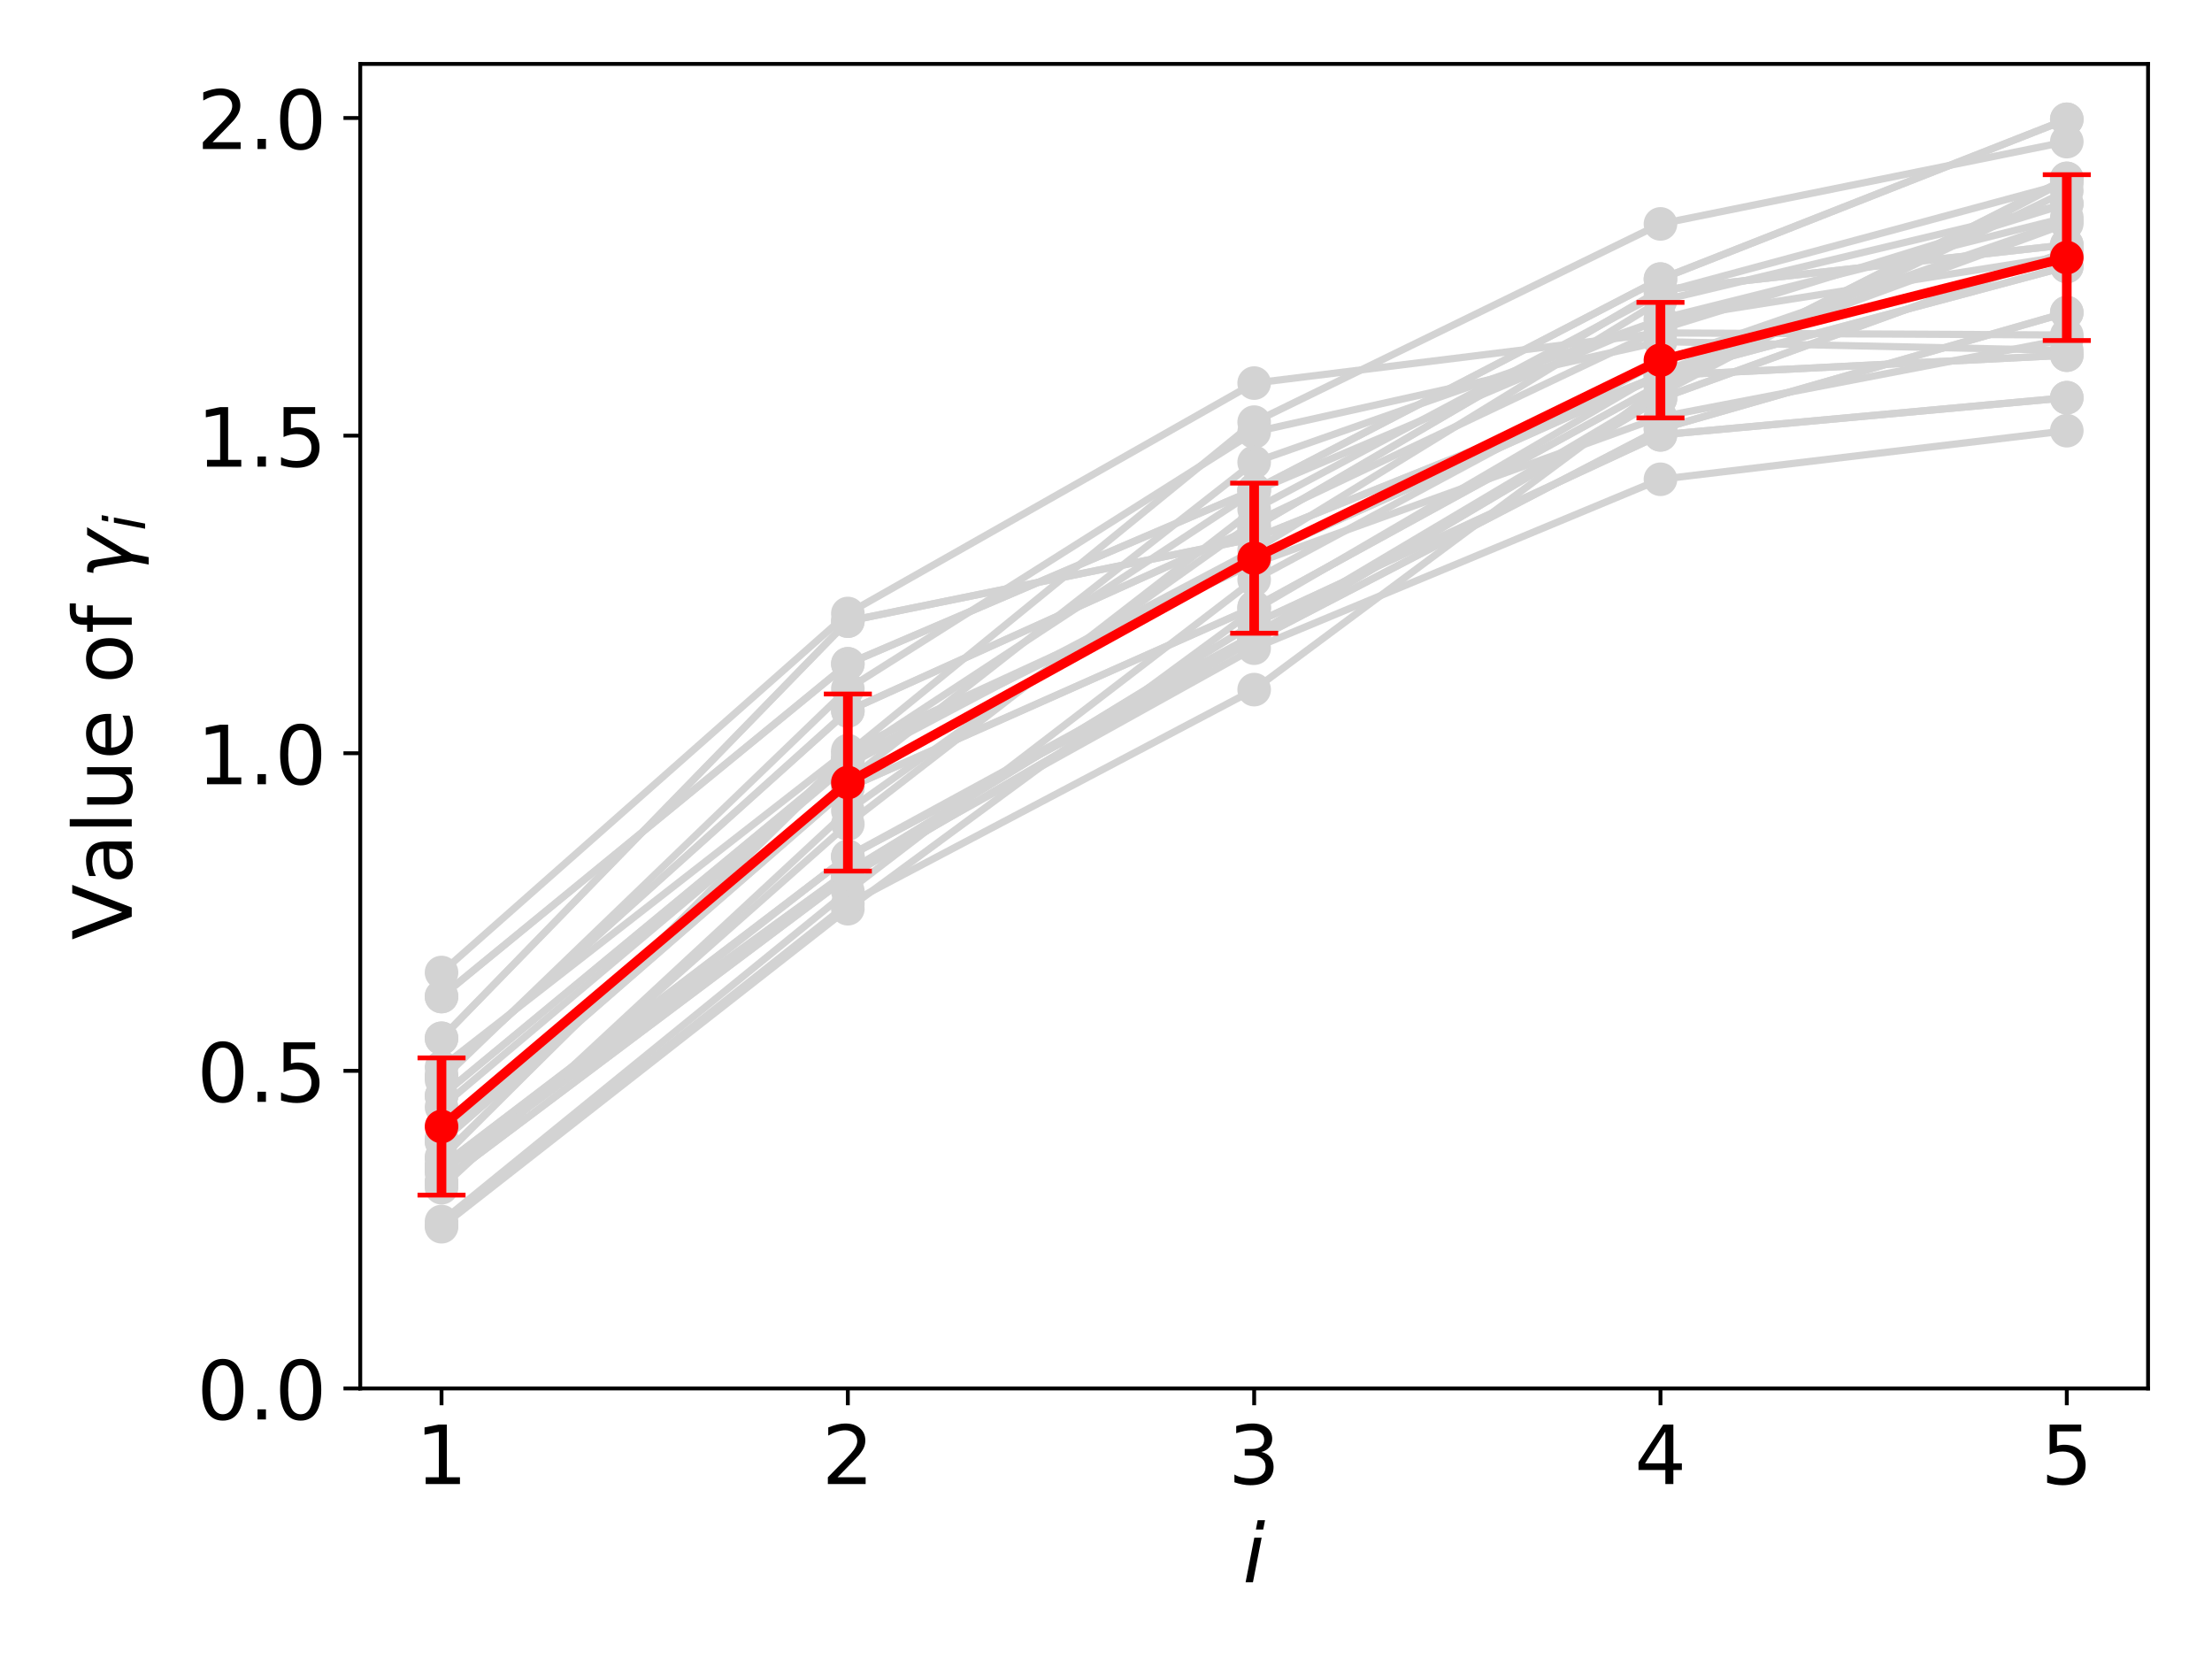<?xml version="1.0" encoding="utf-8" standalone="no"?>
<!DOCTYPE svg PUBLIC "-//W3C//DTD SVG 1.1//EN"
  "http://www.w3.org/Graphics/SVG/1.1/DTD/svg11.dtd">
<!-- Created with matplotlib (https://matplotlib.org/) -->
<svg height="345.6pt" version="1.1" viewBox="0 0 460.8 345.6" width="460.8pt" xmlns="http://www.w3.org/2000/svg" xmlns:xlink="http://www.w3.org/1999/xlink">
 <defs>
  <style type="text/css">
*{stroke-linecap:butt;stroke-linejoin:round;}
  </style>
 </defs>
 <g id="figure_1">
  <g id="patch_1">
   <path d="M 0 345.6 
L 460.8 345.6 
L 460.8 0 
L 0 0 
z
" style="fill:#ffffff;"/>
  </g>
  <g id="axes_1">
   <g id="patch_2">
    <path d="M 75.05 289.24 
L 447.48 289.24 
L 447.48 13.32 
L 75.05 13.32 
z
" style="fill:#ffffff;"/>
   </g>
   <g id="matplotlib.axis_1">
    <g id="xtick_1">
     <g id="line2d_1">
      <defs>
       <path d="M 0 0 
L 0 3.5 
" id="mc0274e281b" style="stroke:#000000;stroke-width:0.8;"/>
      </defs>
      <g>
       <use style="stroke:#000000;stroke-width:0.8;" x="91.979" xlink:href="#mc0274e281b" y="289.24"/>
      </g>
     </g>
     <g id="text_1">
      <!-- 1 -->
      <defs>
       <path d="M 12.406 8.297 
L 28.516 8.297 
L 28.516 63.922 
L 10.984 60.406 
L 10.984 69.391 
L 28.422 72.906 
L 38.281 72.906 
L 38.281 8.297 
L 54.391 8.297 
L 54.391 0 
L 12.406 0 
z
" id="DejaVuSans-49"/>
      </defs>
      <g transform="translate(86.571 309.157)scale(0.17 -0.17)">
       <use xlink:href="#DejaVuSans-49"/>
      </g>
     </g>
    </g>
    <g id="xtick_2">
     <g id="line2d_2">
      <g>
       <use style="stroke:#000000;stroke-width:0.8;" x="176.622" xlink:href="#mc0274e281b" y="289.24"/>
      </g>
     </g>
     <g id="text_2">
      <!-- 2 -->
      <defs>
       <path d="M 19.188 8.297 
L 53.609 8.297 
L 53.609 0 
L 7.328 0 
L 7.328 8.297 
Q 12.938 14.109 22.625 23.891 
Q 32.328 33.688 34.812 36.531 
Q 39.547 41.844 41.422 45.531 
Q 43.312 49.219 43.312 52.781 
Q 43.312 58.594 39.234 62.25 
Q 35.156 65.922 28.609 65.922 
Q 23.969 65.922 18.812 64.312 
Q 13.672 62.703 7.812 59.422 
L 7.812 69.391 
Q 13.766 71.781 18.938 73 
Q 24.125 74.219 28.422 74.219 
Q 39.75 74.219 46.484 68.547 
Q 53.219 62.891 53.219 53.422 
Q 53.219 48.922 51.531 44.891 
Q 49.859 40.875 45.406 35.406 
Q 44.188 33.984 37.641 27.219 
Q 31.109 20.453 19.188 8.297 
z
" id="DejaVuSans-50"/>
      </defs>
      <g transform="translate(171.214 309.157)scale(0.17 -0.17)">
       <use xlink:href="#DejaVuSans-50"/>
      </g>
     </g>
    </g>
    <g id="xtick_3">
     <g id="line2d_3">
      <g>
       <use style="stroke:#000000;stroke-width:0.8;" x="261.265" xlink:href="#mc0274e281b" y="289.24"/>
      </g>
     </g>
     <g id="text_3">
      <!-- 3 -->
      <defs>
       <path d="M 40.578 39.312 
Q 47.656 37.797 51.625 33 
Q 55.609 28.219 55.609 21.188 
Q 55.609 10.406 48.188 4.484 
Q 40.766 -1.422 27.094 -1.422 
Q 22.516 -1.422 17.656 -0.516 
Q 12.797 0.391 7.625 2.203 
L 7.625 11.719 
Q 11.719 9.328 16.594 8.109 
Q 21.484 6.891 26.812 6.891 
Q 36.078 6.891 40.938 10.547 
Q 45.797 14.203 45.797 21.188 
Q 45.797 27.641 41.281 31.266 
Q 36.766 34.906 28.719 34.906 
L 20.219 34.906 
L 20.219 43.016 
L 29.109 43.016 
Q 36.375 43.016 40.234 45.922 
Q 44.094 48.828 44.094 54.297 
Q 44.094 59.906 40.109 62.906 
Q 36.141 65.922 28.719 65.922 
Q 24.656 65.922 20.016 65.031 
Q 15.375 64.156 9.812 62.312 
L 9.812 71.094 
Q 15.438 72.656 20.344 73.438 
Q 25.25 74.219 29.594 74.219 
Q 40.828 74.219 47.359 69.109 
Q 53.906 64.016 53.906 55.328 
Q 53.906 49.266 50.438 45.094 
Q 46.969 40.922 40.578 39.312 
z
" id="DejaVuSans-51"/>
      </defs>
      <g transform="translate(255.857 309.157)scale(0.17 -0.17)">
       <use xlink:href="#DejaVuSans-51"/>
      </g>
     </g>
    </g>
    <g id="xtick_4">
     <g id="line2d_4">
      <g>
       <use style="stroke:#000000;stroke-width:0.8;" x="345.908" xlink:href="#mc0274e281b" y="289.24"/>
      </g>
     </g>
     <g id="text_4">
      <!-- 4 -->
      <defs>
       <path d="M 37.797 64.312 
L 12.891 25.391 
L 37.797 25.391 
z
M 35.203 72.906 
L 47.609 72.906 
L 47.609 25.391 
L 58.016 25.391 
L 58.016 17.188 
L 47.609 17.188 
L 47.609 0 
L 37.797 0 
L 37.797 17.188 
L 4.891 17.188 
L 4.891 26.703 
z
" id="DejaVuSans-52"/>
      </defs>
      <g transform="translate(340.5 309.157)scale(0.17 -0.17)">
       <use xlink:href="#DejaVuSans-52"/>
      </g>
     </g>
    </g>
    <g id="xtick_5">
     <g id="line2d_5">
      <g>
       <use style="stroke:#000000;stroke-width:0.8;" x="430.551" xlink:href="#mc0274e281b" y="289.24"/>
      </g>
     </g>
     <g id="text_5">
      <!-- 5 -->
      <defs>
       <path d="M 10.797 72.906 
L 49.516 72.906 
L 49.516 64.594 
L 19.828 64.594 
L 19.828 46.734 
Q 21.969 47.469 24.109 47.828 
Q 26.266 48.188 28.422 48.188 
Q 40.625 48.188 47.75 41.5 
Q 54.891 34.812 54.891 23.391 
Q 54.891 11.625 47.562 5.094 
Q 40.234 -1.422 26.906 -1.422 
Q 22.312 -1.422 17.547 -0.641 
Q 12.797 0.141 7.719 1.703 
L 7.719 11.625 
Q 12.109 9.234 16.797 8.062 
Q 21.484 6.891 26.703 6.891 
Q 35.156 6.891 40.078 11.328 
Q 45.016 15.766 45.016 23.391 
Q 45.016 31 40.078 35.438 
Q 35.156 39.891 26.703 39.891 
Q 22.75 39.891 18.812 39.016 
Q 14.891 38.141 10.797 36.281 
z
" id="DejaVuSans-53"/>
      </defs>
      <g transform="translate(425.143 309.157)scale(0.17 -0.17)">
       <use xlink:href="#DejaVuSans-53"/>
      </g>
     </g>
    </g>
    <g id="text_6">
     <!-- $i$ -->
     <defs>
      <path d="M 18.312 75.984 
L 27.297 75.984 
L 25.094 64.594 
L 16.109 64.594 
z
M 14.203 54.688 
L 23.188 54.688 
L 12.5 0 
L 3.516 0 
z
" id="DejaVuSans-Oblique-105"/>
     </defs>
     <g transform="translate(258.885 329.61)scale(0.17 -0.17)">
      <use transform="translate(0 0.016)" xlink:href="#DejaVuSans-Oblique-105"/>
     </g>
    </g>
   </g>
   <g id="matplotlib.axis_2">
    <g id="ytick_1">
     <g id="line2d_6">
      <defs>
       <path d="M 0 0 
L -3.5 0 
" id="m0905733bc2" style="stroke:#000000;stroke-width:0.8;"/>
      </defs>
      <g>
       <use style="stroke:#000000;stroke-width:0.8;" x="75.05" xlink:href="#m0905733bc2" y="289.24"/>
      </g>
     </g>
     <g id="text_7">
      <!-- 0.0 -->
      <defs>
       <path d="M 31.781 66.406 
Q 24.172 66.406 20.328 58.906 
Q 16.5 51.422 16.5 36.375 
Q 16.5 21.391 20.328 13.891 
Q 24.172 6.391 31.781 6.391 
Q 39.453 6.391 43.281 13.891 
Q 47.125 21.391 47.125 36.375 
Q 47.125 51.422 43.281 58.906 
Q 39.453 66.406 31.781 66.406 
z
M 31.781 74.219 
Q 44.047 74.219 50.516 64.516 
Q 56.984 54.828 56.984 36.375 
Q 56.984 17.969 50.516 8.266 
Q 44.047 -1.422 31.781 -1.422 
Q 19.531 -1.422 13.062 8.266 
Q 6.594 17.969 6.594 36.375 
Q 6.594 54.828 13.062 64.516 
Q 19.531 74.219 31.781 74.219 
z
" id="DejaVuSans-48"/>
       <path d="M 10.688 12.406 
L 21 12.406 
L 21 0 
L 10.688 0 
z
" id="DejaVuSans-46"/>
      </defs>
      <g transform="translate(41.015 295.699)scale(0.17 -0.17)">
       <use xlink:href="#DejaVuSans-48"/>
       <use x="63.623" xlink:href="#DejaVuSans-46"/>
       <use x="95.41" xlink:href="#DejaVuSans-48"/>
      </g>
     </g>
    </g>
    <g id="ytick_2">
     <g id="line2d_7">
      <g>
       <use style="stroke:#000000;stroke-width:0.8;" x="75.05" xlink:href="#m0905733bc2" y="223.076"/>
      </g>
     </g>
     <g id="text_8">
      <!-- 0.5 -->
      <g transform="translate(41.015 229.535)scale(0.17 -0.17)">
       <use xlink:href="#DejaVuSans-48"/>
       <use x="63.623" xlink:href="#DejaVuSans-46"/>
       <use x="95.41" xlink:href="#DejaVuSans-53"/>
      </g>
     </g>
    </g>
    <g id="ytick_3">
     <g id="line2d_8">
      <g>
       <use style="stroke:#000000;stroke-width:0.8;" x="75.05" xlink:href="#m0905733bc2" y="156.912"/>
      </g>
     </g>
     <g id="text_9">
      <!-- 1.0 -->
      <g transform="translate(41.015 163.37)scale(0.17 -0.17)">
       <use xlink:href="#DejaVuSans-49"/>
       <use x="63.623" xlink:href="#DejaVuSans-46"/>
       <use x="95.41" xlink:href="#DejaVuSans-48"/>
      </g>
     </g>
    </g>
    <g id="ytick_4">
     <g id="line2d_9">
      <g>
       <use style="stroke:#000000;stroke-width:0.8;" x="75.05" xlink:href="#m0905733bc2" y="90.748"/>
      </g>
     </g>
     <g id="text_10">
      <!-- 1.5 -->
      <g transform="translate(41.015 97.206)scale(0.17 -0.17)">
       <use xlink:href="#DejaVuSans-49"/>
       <use x="63.623" xlink:href="#DejaVuSans-46"/>
       <use x="95.41" xlink:href="#DejaVuSans-53"/>
      </g>
     </g>
    </g>
    <g id="ytick_5">
     <g id="line2d_10">
      <g>
       <use style="stroke:#000000;stroke-width:0.8;" x="75.05" xlink:href="#m0905733bc2" y="24.584"/>
      </g>
     </g>
     <g id="text_11">
      <!-- 2.0 -->
      <g transform="translate(41.015 31.042)scale(0.17 -0.17)">
       <use xlink:href="#DejaVuSans-50"/>
       <use x="63.623" xlink:href="#DejaVuSans-46"/>
       <use x="95.41" xlink:href="#DejaVuSans-48"/>
      </g>
     </g>
    </g>
    <g id="text_12">
     <!-- Value of $\gamma_i$ -->
     <defs>
      <path d="M 28.609 0 
L 0.781 72.906 
L 11.078 72.906 
L 34.188 11.531 
L 57.328 72.906 
L 67.578 72.906 
L 39.797 0 
z
" id="DejaVuSans-86"/>
      <path d="M 34.281 27.484 
Q 23.391 27.484 19.188 25 
Q 14.984 22.516 14.984 16.5 
Q 14.984 11.719 18.141 8.906 
Q 21.297 6.109 26.703 6.109 
Q 34.188 6.109 38.703 11.406 
Q 43.219 16.703 43.219 25.484 
L 43.219 27.484 
z
M 52.203 31.203 
L 52.203 0 
L 43.219 0 
L 43.219 8.297 
Q 40.141 3.328 35.547 0.953 
Q 30.953 -1.422 24.312 -1.422 
Q 15.922 -1.422 10.953 3.297 
Q 6 8.016 6 15.922 
Q 6 25.141 12.172 29.828 
Q 18.359 34.516 30.609 34.516 
L 43.219 34.516 
L 43.219 35.406 
Q 43.219 41.609 39.141 45 
Q 35.062 48.391 27.688 48.391 
Q 23 48.391 18.547 47.266 
Q 14.109 46.141 10.016 43.891 
L 10.016 52.203 
Q 14.938 54.109 19.578 55.047 
Q 24.219 56 28.609 56 
Q 40.484 56 46.344 49.844 
Q 52.203 43.703 52.203 31.203 
z
" id="DejaVuSans-97"/>
      <path d="M 9.422 75.984 
L 18.406 75.984 
L 18.406 0 
L 9.422 0 
z
" id="DejaVuSans-108"/>
      <path d="M 8.5 21.578 
L 8.5 54.688 
L 17.484 54.688 
L 17.484 21.922 
Q 17.484 14.156 20.5 10.266 
Q 23.531 6.391 29.594 6.391 
Q 36.859 6.391 41.078 11.031 
Q 45.312 15.672 45.312 23.688 
L 45.312 54.688 
L 54.297 54.688 
L 54.297 0 
L 45.312 0 
L 45.312 8.406 
Q 42.047 3.422 37.719 1 
Q 33.406 -1.422 27.688 -1.422 
Q 18.266 -1.422 13.375 4.438 
Q 8.5 10.297 8.5 21.578 
z
M 31.109 56 
z
" id="DejaVuSans-117"/>
      <path d="M 56.203 29.594 
L 56.203 25.203 
L 14.891 25.203 
Q 15.484 15.922 20.484 11.062 
Q 25.484 6.203 34.422 6.203 
Q 39.594 6.203 44.453 7.469 
Q 49.312 8.734 54.109 11.281 
L 54.109 2.781 
Q 49.266 0.734 44.188 -0.344 
Q 39.109 -1.422 33.891 -1.422 
Q 20.797 -1.422 13.156 6.188 
Q 5.516 13.812 5.516 26.812 
Q 5.516 40.234 12.766 48.109 
Q 20.016 56 32.328 56 
Q 43.359 56 49.781 48.891 
Q 56.203 41.797 56.203 29.594 
z
M 47.219 32.234 
Q 47.125 39.594 43.094 43.984 
Q 39.062 48.391 32.422 48.391 
Q 24.906 48.391 20.391 44.141 
Q 15.875 39.891 15.188 32.172 
z
" id="DejaVuSans-101"/>
      <path id="DejaVuSans-32"/>
      <path d="M 30.609 48.391 
Q 23.391 48.391 19.188 42.75 
Q 14.984 37.109 14.984 27.297 
Q 14.984 17.484 19.156 11.844 
Q 23.344 6.203 30.609 6.203 
Q 37.797 6.203 41.984 11.859 
Q 46.188 17.531 46.188 27.297 
Q 46.188 37.016 41.984 42.703 
Q 37.797 48.391 30.609 48.391 
z
M 30.609 56 
Q 42.328 56 49.016 48.375 
Q 55.719 40.766 55.719 27.297 
Q 55.719 13.875 49.016 6.219 
Q 42.328 -1.422 30.609 -1.422 
Q 18.844 -1.422 12.172 6.219 
Q 5.516 13.875 5.516 27.297 
Q 5.516 40.766 12.172 48.375 
Q 18.844 56 30.609 56 
z
" id="DejaVuSans-111"/>
      <path d="M 37.109 75.984 
L 37.109 68.5 
L 28.516 68.5 
Q 23.688 68.5 21.797 66.547 
Q 19.922 64.594 19.922 59.516 
L 19.922 54.688 
L 34.719 54.688 
L 34.719 47.703 
L 19.922 47.703 
L 19.922 0 
L 10.891 0 
L 10.891 47.703 
L 2.297 47.703 
L 2.297 54.688 
L 10.891 54.688 
L 10.891 58.5 
Q 10.891 67.625 15.141 71.797 
Q 19.391 75.984 28.609 75.984 
z
" id="DejaVuSans-102"/>
      <path d="M 23.297 46.094 
L 28.719 12.312 
L 54 54.688 
L 63.531 54.688 
L 30.812 0 
L 26.766 -20.797 
L 17.781 -20.797 
L 21.828 0 
L 15.438 40.828 
Q 14.453 46.969 9.812 46.969 
L 7.422 46.969 
L 8.891 54.688 
L 12.312 54.688 
Q 21.922 54.688 23.297 46.094 
z
" id="DejaVuSans-Oblique-947"/>
     </defs>
     <g transform="translate(27.445 195.82)rotate(-90)scale(0.17 -0.17)">
      <use transform="translate(0 0.016)" xlink:href="#DejaVuSans-86"/>
      <use transform="translate(68.408 0.016)" xlink:href="#DejaVuSans-97"/>
      <use transform="translate(129.688 0.016)" xlink:href="#DejaVuSans-108"/>
      <use transform="translate(157.471 0.016)" xlink:href="#DejaVuSans-117"/>
      <use transform="translate(220.85 0.016)" xlink:href="#DejaVuSans-101"/>
      <use transform="translate(282.373 0.016)" xlink:href="#DejaVuSans-32"/>
      <use transform="translate(314.16 0.016)" xlink:href="#DejaVuSans-111"/>
      <use transform="translate(375.342 0.016)" xlink:href="#DejaVuSans-102"/>
      <use transform="translate(410.547 0.016)" xlink:href="#DejaVuSans-32"/>
      <use transform="translate(442.334 0.016)" xlink:href="#DejaVuSans-Oblique-947"/>
      <use transform="translate(501.514 -16.391)scale(0.7)" xlink:href="#DejaVuSans-Oblique-105"/>
     </g>
    </g>
   </g>
   <g id="line2d_11">
    <path clip-path="url(#p7e4da75a94)" d="M 91.979 242.926 
L 176.622 178.452 
L 261.265 133.384 
L 345.908 89.373 
L 430.551 65.114 
" style="fill:none;stroke:#d3d3d3;stroke-linecap:square;stroke-width:1.5;"/>
    <defs>
     <path d="M 0 3 
C 0.796 3 1.559 2.684 2.121 2.121 
C 2.684 1.559 3 0.796 3 0 
C 3 -0.796 2.684 -1.559 2.121 -2.121 
C 1.559 -2.684 0.796 -3 0 -3 
C -0.796 -3 -1.559 -2.684 -2.121 -2.121 
C -2.684 -1.559 -3 -0.796 -3 0 
C -3 0.796 -2.684 1.559 -2.121 2.121 
C -1.559 2.684 -0.796 3 0 3 
z
" id="m18af5ada07" style="stroke:#d3d3d3;"/>
    </defs>
    <g clip-path="url(#p7e4da75a94)">
     <use style="fill:#d3d3d3;stroke:#d3d3d3;" x="91.979" xlink:href="#m18af5ada07" y="242.926"/>
     <use style="fill:#d3d3d3;stroke:#d3d3d3;" x="176.622" xlink:href="#m18af5ada07" y="178.452"/>
     <use style="fill:#d3d3d3;stroke:#d3d3d3;" x="261.265" xlink:href="#m18af5ada07" y="133.384"/>
     <use style="fill:#d3d3d3;stroke:#d3d3d3;" x="345.908" xlink:href="#m18af5ada07" y="89.373"/>
     <use style="fill:#d3d3d3;stroke:#d3d3d3;" x="430.551" xlink:href="#m18af5ada07" y="65.114"/>
    </g>
   </g>
   <g id="line2d_12">
    <path clip-path="url(#p7e4da75a94)" d="M 91.979 216.293 
L 176.622 129.389 
L 261.265 112.146 
L 345.908 78.132 
L 430.551 55.525 
" style="fill:none;stroke:#d3d3d3;stroke-linecap:square;stroke-width:1.5;"/>
    <g clip-path="url(#p7e4da75a94)">
     <use style="fill:#d3d3d3;stroke:#d3d3d3;" x="91.979" xlink:href="#m18af5ada07" y="216.293"/>
     <use style="fill:#d3d3d3;stroke:#d3d3d3;" x="176.622" xlink:href="#m18af5ada07" y="129.389"/>
     <use style="fill:#d3d3d3;stroke:#d3d3d3;" x="261.265" xlink:href="#m18af5ada07" y="112.146"/>
     <use style="fill:#d3d3d3;stroke:#d3d3d3;" x="345.908" xlink:href="#m18af5ada07" y="78.132"/>
     <use style="fill:#d3d3d3;stroke:#d3d3d3;" x="430.551" xlink:href="#m18af5ada07" y="55.525"/>
    </g>
   </g>
   <g id="line2d_13">
    <path clip-path="url(#p7e4da75a94)" d="M 91.979 246.258 
L 176.622 182.656 
L 261.265 133.16 
L 345.908 83.02 
L 430.551 52.348 
" style="fill:none;stroke:#d3d3d3;stroke-linecap:square;stroke-width:1.5;"/>
    <g clip-path="url(#p7e4da75a94)">
     <use style="fill:#d3d3d3;stroke:#d3d3d3;" x="91.979" xlink:href="#m18af5ada07" y="246.258"/>
     <use style="fill:#d3d3d3;stroke:#d3d3d3;" x="176.622" xlink:href="#m18af5ada07" y="182.656"/>
     <use style="fill:#d3d3d3;stroke:#d3d3d3;" x="261.265" xlink:href="#m18af5ada07" y="133.16"/>
     <use style="fill:#d3d3d3;stroke:#d3d3d3;" x="345.908" xlink:href="#m18af5ada07" y="83.02"/>
     <use style="fill:#d3d3d3;stroke:#d3d3d3;" x="430.551" xlink:href="#m18af5ada07" y="52.348"/>
    </g>
   </g>
   <g id="line2d_14">
    <path clip-path="url(#p7e4da75a94)" d="M 91.979 224.976 
L 176.622 143.487 
L 261.265 89.995 
L 345.908 71.162 
L 430.551 72.995 
" style="fill:none;stroke:#d3d3d3;stroke-linecap:square;stroke-width:1.5;"/>
    <g clip-path="url(#p7e4da75a94)">
     <use style="fill:#d3d3d3;stroke:#d3d3d3;" x="91.979" xlink:href="#m18af5ada07" y="224.976"/>
     <use style="fill:#d3d3d3;stroke:#d3d3d3;" x="176.622" xlink:href="#m18af5ada07" y="143.487"/>
     <use style="fill:#d3d3d3;stroke:#d3d3d3;" x="261.265" xlink:href="#m18af5ada07" y="89.995"/>
     <use style="fill:#d3d3d3;stroke:#d3d3d3;" x="345.908" xlink:href="#m18af5ada07" y="71.162"/>
     <use style="fill:#d3d3d3;stroke:#d3d3d3;" x="430.551" xlink:href="#m18af5ada07" y="72.995"/>
    </g>
   </g>
   <g id="line2d_15">
    <path clip-path="url(#p7e4da75a94)" d="M 91.979 255.235 
L 176.622 188.29 
L 261.265 143.659 
L 345.908 80.747 
L 430.551 39.762 
" style="fill:none;stroke:#d3d3d3;stroke-linecap:square;stroke-width:1.5;"/>
    <g clip-path="url(#p7e4da75a94)">
     <use style="fill:#d3d3d3;stroke:#d3d3d3;" x="91.979" xlink:href="#m18af5ada07" y="255.235"/>
     <use style="fill:#d3d3d3;stroke:#d3d3d3;" x="176.622" xlink:href="#m18af5ada07" y="188.29"/>
     <use style="fill:#d3d3d3;stroke:#d3d3d3;" x="261.265" xlink:href="#m18af5ada07" y="143.659"/>
     <use style="fill:#d3d3d3;stroke:#d3d3d3;" x="345.908" xlink:href="#m18af5ada07" y="80.747"/>
     <use style="fill:#d3d3d3;stroke:#d3d3d3;" x="430.551" xlink:href="#m18af5ada07" y="39.762"/>
    </g>
   </g>
   <g id="line2d_16">
    <path clip-path="url(#p7e4da75a94)" d="M 91.979 222.326 
L 176.622 156.37 
L 261.265 117.382 
L 345.908 86.854 
L 430.551 70.609 
" style="fill:none;stroke:#d3d3d3;stroke-linecap:square;stroke-width:1.5;"/>
    <g clip-path="url(#p7e4da75a94)">
     <use style="fill:#d3d3d3;stroke:#d3d3d3;" x="91.979" xlink:href="#m18af5ada07" y="222.326"/>
     <use style="fill:#d3d3d3;stroke:#d3d3d3;" x="176.622" xlink:href="#m18af5ada07" y="156.37"/>
     <use style="fill:#d3d3d3;stroke:#d3d3d3;" x="261.265" xlink:href="#m18af5ada07" y="117.382"/>
     <use style="fill:#d3d3d3;stroke:#d3d3d3;" x="345.908" xlink:href="#m18af5ada07" y="86.854"/>
     <use style="fill:#d3d3d3;stroke:#d3d3d3;" x="430.551" xlink:href="#m18af5ada07" y="70.609"/>
    </g>
   </g>
   <g id="line2d_17">
    <path clip-path="url(#p7e4da75a94)" d="M 91.979 237.811 
L 176.622 164.128 
L 261.265 126.5 
L 345.908 80.121 
L 430.551 37.161 
" style="fill:none;stroke:#d3d3d3;stroke-linecap:square;stroke-width:1.5;"/>
    <g clip-path="url(#p7e4da75a94)">
     <use style="fill:#d3d3d3;stroke:#d3d3d3;" x="91.979" xlink:href="#m18af5ada07" y="237.811"/>
     <use style="fill:#d3d3d3;stroke:#d3d3d3;" x="176.622" xlink:href="#m18af5ada07" y="164.128"/>
     <use style="fill:#d3d3d3;stroke:#d3d3d3;" x="261.265" xlink:href="#m18af5ada07" y="126.5"/>
     <use style="fill:#d3d3d3;stroke:#d3d3d3;" x="345.908" xlink:href="#m18af5ada07" y="80.121"/>
     <use style="fill:#d3d3d3;stroke:#d3d3d3;" x="430.551" xlink:href="#m18af5ada07" y="37.161"/>
    </g>
   </g>
   <g id="line2d_18">
    <path clip-path="url(#p7e4da75a94)" d="M 91.979 243.041 
L 176.622 181.591 
L 261.265 129.884 
L 345.908 90.589 
L 430.551 82.852 
" style="fill:none;stroke:#d3d3d3;stroke-linecap:square;stroke-width:1.5;"/>
    <g clip-path="url(#p7e4da75a94)">
     <use style="fill:#d3d3d3;stroke:#d3d3d3;" x="91.979" xlink:href="#m18af5ada07" y="243.041"/>
     <use style="fill:#d3d3d3;stroke:#d3d3d3;" x="176.622" xlink:href="#m18af5ada07" y="181.591"/>
     <use style="fill:#d3d3d3;stroke:#d3d3d3;" x="261.265" xlink:href="#m18af5ada07" y="129.884"/>
     <use style="fill:#d3d3d3;stroke:#d3d3d3;" x="345.908" xlink:href="#m18af5ada07" y="90.589"/>
     <use style="fill:#d3d3d3;stroke:#d3d3d3;" x="430.551" xlink:href="#m18af5ada07" y="82.852"/>
    </g>
   </g>
   <g id="line2d_19">
    <path clip-path="url(#p7e4da75a94)" d="M 91.979 254.47 
L 176.622 185.657 
L 261.265 120.768 
L 345.908 75.249 
L 430.551 45.977 
" style="fill:none;stroke:#d3d3d3;stroke-linecap:square;stroke-width:1.5;"/>
    <g clip-path="url(#p7e4da75a94)">
     <use style="fill:#d3d3d3;stroke:#d3d3d3;" x="91.979" xlink:href="#m18af5ada07" y="254.47"/>
     <use style="fill:#d3d3d3;stroke:#d3d3d3;" x="176.622" xlink:href="#m18af5ada07" y="185.657"/>
     <use style="fill:#d3d3d3;stroke:#d3d3d3;" x="261.265" xlink:href="#m18af5ada07" y="120.768"/>
     <use style="fill:#d3d3d3;stroke:#d3d3d3;" x="345.908" xlink:href="#m18af5ada07" y="75.249"/>
     <use style="fill:#d3d3d3;stroke:#d3d3d3;" x="430.551" xlink:href="#m18af5ada07" y="45.977"/>
    </g>
   </g>
   <g id="line2d_20">
    <path clip-path="url(#p7e4da75a94)" d="M 91.979 237.823 
L 176.622 164.133 
L 261.265 126.504 
L 345.908 80.123 
L 430.551 37.166 
" style="fill:none;stroke:#d3d3d3;stroke-linecap:square;stroke-width:1.5;"/>
    <g clip-path="url(#p7e4da75a94)">
     <use style="fill:#d3d3d3;stroke:#d3d3d3;" x="91.979" xlink:href="#m18af5ada07" y="237.823"/>
     <use style="fill:#d3d3d3;stroke:#d3d3d3;" x="176.622" xlink:href="#m18af5ada07" y="164.133"/>
     <use style="fill:#d3d3d3;stroke:#d3d3d3;" x="261.265" xlink:href="#m18af5ada07" y="126.504"/>
     <use style="fill:#d3d3d3;stroke:#d3d3d3;" x="345.908" xlink:href="#m18af5ada07" y="80.123"/>
     <use style="fill:#d3d3d3;stroke:#d3d3d3;" x="430.551" xlink:href="#m18af5ada07" y="37.166"/>
    </g>
   </g>
   <g id="line2d_21">
    <path clip-path="url(#p7e4da75a94)" d="M 91.979 230.625 
L 176.622 159.341 
L 261.265 114.612 
L 345.908 62.657 
L 430.551 42.45 
" style="fill:none;stroke:#d3d3d3;stroke-linecap:square;stroke-width:1.5;"/>
    <g clip-path="url(#p7e4da75a94)">
     <use style="fill:#d3d3d3;stroke:#d3d3d3;" x="91.979" xlink:href="#m18af5ada07" y="230.625"/>
     <use style="fill:#d3d3d3;stroke:#d3d3d3;" x="176.622" xlink:href="#m18af5ada07" y="159.341"/>
     <use style="fill:#d3d3d3;stroke:#d3d3d3;" x="261.265" xlink:href="#m18af5ada07" y="114.612"/>
     <use style="fill:#d3d3d3;stroke:#d3d3d3;" x="345.908" xlink:href="#m18af5ada07" y="62.657"/>
     <use style="fill:#d3d3d3;stroke:#d3d3d3;" x="430.551" xlink:href="#m18af5ada07" y="42.45"/>
    </g>
   </g>
   <g id="line2d_22">
    <path clip-path="url(#p7e4da75a94)" d="M 91.979 216.3 
L 176.622 129.399 
L 261.265 112.147 
L 345.908 78.136 
L 430.551 55.524 
" style="fill:none;stroke:#d3d3d3;stroke-linecap:square;stroke-width:1.5;"/>
    <g clip-path="url(#p7e4da75a94)">
     <use style="fill:#d3d3d3;stroke:#d3d3d3;" x="91.979" xlink:href="#m18af5ada07" y="216.3"/>
     <use style="fill:#d3d3d3;stroke:#d3d3d3;" x="176.622" xlink:href="#m18af5ada07" y="129.399"/>
     <use style="fill:#d3d3d3;stroke:#d3d3d3;" x="261.265" xlink:href="#m18af5ada07" y="112.147"/>
     <use style="fill:#d3d3d3;stroke:#d3d3d3;" x="345.908" xlink:href="#m18af5ada07" y="78.136"/>
     <use style="fill:#d3d3d3;stroke:#d3d3d3;" x="430.551" xlink:href="#m18af5ada07" y="55.524"/>
    </g>
   </g>
   <g id="line2d_23">
    <path clip-path="url(#p7e4da75a94)" d="M 91.979 246.256 
L 176.622 182.663 
L 261.265 133.175 
L 345.908 83.034 
L 430.551 52.355 
" style="fill:none;stroke:#d3d3d3;stroke-linecap:square;stroke-width:1.5;"/>
    <g clip-path="url(#p7e4da75a94)">
     <use style="fill:#d3d3d3;stroke:#d3d3d3;" x="91.979" xlink:href="#m18af5ada07" y="246.256"/>
     <use style="fill:#d3d3d3;stroke:#d3d3d3;" x="176.622" xlink:href="#m18af5ada07" y="182.663"/>
     <use style="fill:#d3d3d3;stroke:#d3d3d3;" x="261.265" xlink:href="#m18af5ada07" y="133.175"/>
     <use style="fill:#d3d3d3;stroke:#d3d3d3;" x="345.908" xlink:href="#m18af5ada07" y="83.034"/>
     <use style="fill:#d3d3d3;stroke:#d3d3d3;" x="430.551" xlink:href="#m18af5ada07" y="52.355"/>
    </g>
   </g>
   <g id="line2d_24">
    <path clip-path="url(#p7e4da75a94)" d="M 91.979 224.122 
L 176.622 148.092 
L 261.265 109.831 
L 345.908 60.428 
L 430.551 50.986 
" style="fill:none;stroke:#d3d3d3;stroke-linecap:square;stroke-width:1.5;"/>
    <g clip-path="url(#p7e4da75a94)">
     <use style="fill:#d3d3d3;stroke:#d3d3d3;" x="91.979" xlink:href="#m18af5ada07" y="224.122"/>
     <use style="fill:#d3d3d3;stroke:#d3d3d3;" x="176.622" xlink:href="#m18af5ada07" y="148.092"/>
     <use style="fill:#d3d3d3;stroke:#d3d3d3;" x="261.265" xlink:href="#m18af5ada07" y="109.831"/>
     <use style="fill:#d3d3d3;stroke:#d3d3d3;" x="345.908" xlink:href="#m18af5ada07" y="60.428"/>
     <use style="fill:#d3d3d3;stroke:#d3d3d3;" x="430.551" xlink:href="#m18af5ada07" y="50.986"/>
    </g>
   </g>
   <g id="line2d_25">
    <path clip-path="url(#p7e4da75a94)" d="M 91.979 207.594 
L 176.622 138.288 
L 261.265 102.064 
L 345.908 58.143 
L 430.551 24.855 
" style="fill:none;stroke:#d3d3d3;stroke-linecap:square;stroke-width:1.5;"/>
    <g clip-path="url(#p7e4da75a94)">
     <use style="fill:#d3d3d3;stroke:#d3d3d3;" x="91.979" xlink:href="#m18af5ada07" y="207.594"/>
     <use style="fill:#d3d3d3;stroke:#d3d3d3;" x="176.622" xlink:href="#m18af5ada07" y="138.288"/>
     <use style="fill:#d3d3d3;stroke:#d3d3d3;" x="261.265" xlink:href="#m18af5ada07" y="102.064"/>
     <use style="fill:#d3d3d3;stroke:#d3d3d3;" x="345.908" xlink:href="#m18af5ada07" y="58.143"/>
     <use style="fill:#d3d3d3;stroke:#d3d3d3;" x="430.551" xlink:href="#m18af5ada07" y="24.855"/>
    </g>
   </g>
   <g id="line2d_26">
    <path clip-path="url(#p7e4da75a94)" d="M 91.979 255.551 
L 176.622 189.307 
L 261.265 127.07 
L 345.908 77.555 
L 430.551 46.567 
" style="fill:none;stroke:#d3d3d3;stroke-linecap:square;stroke-width:1.5;"/>
    <g clip-path="url(#p7e4da75a94)">
     <use style="fill:#d3d3d3;stroke:#d3d3d3;" x="91.979" xlink:href="#m18af5ada07" y="255.551"/>
     <use style="fill:#d3d3d3;stroke:#d3d3d3;" x="176.622" xlink:href="#m18af5ada07" y="189.307"/>
     <use style="fill:#d3d3d3;stroke:#d3d3d3;" x="261.265" xlink:href="#m18af5ada07" y="127.07"/>
     <use style="fill:#d3d3d3;stroke:#d3d3d3;" x="345.908" xlink:href="#m18af5ada07" y="77.555"/>
     <use style="fill:#d3d3d3;stroke:#d3d3d3;" x="430.551" xlink:href="#m18af5ada07" y="46.567"/>
    </g>
   </g>
   <g id="line2d_27">
    <path clip-path="url(#p7e4da75a94)" d="M 91.979 202.592 
L 176.622 127.801 
L 261.265 79.804 
L 345.908 69.354 
L 430.551 69.783 
" style="fill:none;stroke:#d3d3d3;stroke-linecap:square;stroke-width:1.5;"/>
    <g clip-path="url(#p7e4da75a94)">
     <use style="fill:#d3d3d3;stroke:#d3d3d3;" x="91.979" xlink:href="#m18af5ada07" y="202.592"/>
     <use style="fill:#d3d3d3;stroke:#d3d3d3;" x="176.622" xlink:href="#m18af5ada07" y="127.801"/>
     <use style="fill:#d3d3d3;stroke:#d3d3d3;" x="261.265" xlink:href="#m18af5ada07" y="79.804"/>
     <use style="fill:#d3d3d3;stroke:#d3d3d3;" x="345.908" xlink:href="#m18af5ada07" y="69.354"/>
     <use style="fill:#d3d3d3;stroke:#d3d3d3;" x="430.551" xlink:href="#m18af5ada07" y="69.783"/>
    </g>
   </g>
   <g id="line2d_28">
    <path clip-path="url(#p7e4da75a94)" d="M 91.979 244.339 
L 176.622 178.375 
L 261.265 132.257 
L 345.908 81.965 
L 430.551 37.575 
" style="fill:none;stroke:#d3d3d3;stroke-linecap:square;stroke-width:1.5;"/>
    <g clip-path="url(#p7e4da75a94)">
     <use style="fill:#d3d3d3;stroke:#d3d3d3;" x="91.979" xlink:href="#m18af5ada07" y="244.339"/>
     <use style="fill:#d3d3d3;stroke:#d3d3d3;" x="176.622" xlink:href="#m18af5ada07" y="178.375"/>
     <use style="fill:#d3d3d3;stroke:#d3d3d3;" x="261.265" xlink:href="#m18af5ada07" y="132.257"/>
     <use style="fill:#d3d3d3;stroke:#d3d3d3;" x="345.908" xlink:href="#m18af5ada07" y="81.965"/>
     <use style="fill:#d3d3d3;stroke:#d3d3d3;" x="430.551" xlink:href="#m18af5ada07" y="37.575"/>
    </g>
   </g>
   <g id="line2d_29">
    <path clip-path="url(#p7e4da75a94)" d="M 91.979 243.045 
L 176.622 181.586 
L 261.265 129.88 
L 345.908 90.589 
L 430.551 82.844 
" style="fill:none;stroke:#d3d3d3;stroke-linecap:square;stroke-width:1.5;"/>
    <g clip-path="url(#p7e4da75a94)">
     <use style="fill:#d3d3d3;stroke:#d3d3d3;" x="91.979" xlink:href="#m18af5ada07" y="243.045"/>
     <use style="fill:#d3d3d3;stroke:#d3d3d3;" x="176.622" xlink:href="#m18af5ada07" y="181.586"/>
     <use style="fill:#d3d3d3;stroke:#d3d3d3;" x="261.265" xlink:href="#m18af5ada07" y="129.88"/>
     <use style="fill:#d3d3d3;stroke:#d3d3d3;" x="345.908" xlink:href="#m18af5ada07" y="90.589"/>
     <use style="fill:#d3d3d3;stroke:#d3d3d3;" x="430.551" xlink:href="#m18af5ada07" y="82.844"/>
    </g>
   </g>
   <g id="line2d_30">
    <path clip-path="url(#p7e4da75a94)" d="M 91.979 243.96 
L 176.622 182.045 
L 261.265 135.029 
L 345.908 99.842 
L 430.551 89.721 
" style="fill:none;stroke:#d3d3d3;stroke-linecap:square;stroke-width:1.5;"/>
    <g clip-path="url(#p7e4da75a94)">
     <use style="fill:#d3d3d3;stroke:#d3d3d3;" x="91.979" xlink:href="#m18af5ada07" y="243.96"/>
     <use style="fill:#d3d3d3;stroke:#d3d3d3;" x="176.622" xlink:href="#m18af5ada07" y="182.045"/>
     <use style="fill:#d3d3d3;stroke:#d3d3d3;" x="261.265" xlink:href="#m18af5ada07" y="135.029"/>
     <use style="fill:#d3d3d3;stroke:#d3d3d3;" x="345.908" xlink:href="#m18af5ada07" y="99.842"/>
     <use style="fill:#d3d3d3;stroke:#d3d3d3;" x="430.551" xlink:href="#m18af5ada07" y="89.721"/>
    </g>
   </g>
   <g id="line2d_31">
    <path clip-path="url(#p7e4da75a94)" d="M 91.979 241.007 
L 176.622 157.91 
L 261.265 102.374 
L 345.908 66.446 
L 430.551 45.286 
" style="fill:none;stroke:#d3d3d3;stroke-linecap:square;stroke-width:1.5;"/>
    <g clip-path="url(#p7e4da75a94)">
     <use style="fill:#d3d3d3;stroke:#d3d3d3;" x="91.979" xlink:href="#m18af5ada07" y="241.007"/>
     <use style="fill:#d3d3d3;stroke:#d3d3d3;" x="176.622" xlink:href="#m18af5ada07" y="157.91"/>
     <use style="fill:#d3d3d3;stroke:#d3d3d3;" x="261.265" xlink:href="#m18af5ada07" y="102.374"/>
     <use style="fill:#d3d3d3;stroke:#d3d3d3;" x="345.908" xlink:href="#m18af5ada07" y="66.446"/>
     <use style="fill:#d3d3d3;stroke:#d3d3d3;" x="430.551" xlink:href="#m18af5ada07" y="45.286"/>
    </g>
   </g>
   <g id="line2d_32">
    <path clip-path="url(#p7e4da75a94)" d="M 91.979 207.594 
L 176.622 138.287 
L 261.265 102.063 
L 345.908 58.145 
L 430.551 24.855 
" style="fill:none;stroke:#d3d3d3;stroke-linecap:square;stroke-width:1.5;"/>
    <g clip-path="url(#p7e4da75a94)">
     <use style="fill:#d3d3d3;stroke:#d3d3d3;" x="91.979" xlink:href="#m18af5ada07" y="207.594"/>
     <use style="fill:#d3d3d3;stroke:#d3d3d3;" x="176.622" xlink:href="#m18af5ada07" y="138.287"/>
     <use style="fill:#d3d3d3;stroke:#d3d3d3;" x="261.265" xlink:href="#m18af5ada07" y="102.063"/>
     <use style="fill:#d3d3d3;stroke:#d3d3d3;" x="345.908" xlink:href="#m18af5ada07" y="58.145"/>
     <use style="fill:#d3d3d3;stroke:#d3d3d3;" x="430.551" xlink:href="#m18af5ada07" y="24.855"/>
    </g>
   </g>
   <g id="line2d_33">
    <path clip-path="url(#p7e4da75a94)" d="M 91.979 228.297 
L 176.622 158.329 
L 261.265 116.188 
L 345.908 78.252 
L 430.551 73.986 
" style="fill:none;stroke:#d3d3d3;stroke-linecap:square;stroke-width:1.5;"/>
    <g clip-path="url(#p7e4da75a94)">
     <use style="fill:#d3d3d3;stroke:#d3d3d3;" x="91.979" xlink:href="#m18af5ada07" y="228.297"/>
     <use style="fill:#d3d3d3;stroke:#d3d3d3;" x="176.622" xlink:href="#m18af5ada07" y="158.329"/>
     <use style="fill:#d3d3d3;stroke:#d3d3d3;" x="261.265" xlink:href="#m18af5ada07" y="116.188"/>
     <use style="fill:#d3d3d3;stroke:#d3d3d3;" x="345.908" xlink:href="#m18af5ada07" y="78.252"/>
     <use style="fill:#d3d3d3;stroke:#d3d3d3;" x="430.551" xlink:href="#m18af5ada07" y="73.986"/>
    </g>
   </g>
   <g id="line2d_34">
    <path clip-path="url(#p7e4da75a94)" d="M 91.979 228.293 
L 176.622 158.325 
L 261.265 116.183 
L 345.908 78.246 
L 430.551 73.987 
" style="fill:none;stroke:#d3d3d3;stroke-linecap:square;stroke-width:1.5;"/>
    <g clip-path="url(#p7e4da75a94)">
     <use style="fill:#d3d3d3;stroke:#d3d3d3;" x="91.979" xlink:href="#m18af5ada07" y="228.293"/>
     <use style="fill:#d3d3d3;stroke:#d3d3d3;" x="176.622" xlink:href="#m18af5ada07" y="158.325"/>
     <use style="fill:#d3d3d3;stroke:#d3d3d3;" x="261.265" xlink:href="#m18af5ada07" y="116.183"/>
     <use style="fill:#d3d3d3;stroke:#d3d3d3;" x="345.908" xlink:href="#m18af5ada07" y="78.246"/>
     <use style="fill:#d3d3d3;stroke:#d3d3d3;" x="430.551" xlink:href="#m18af5ada07" y="73.987"/>
    </g>
   </g>
   <g id="line2d_35">
    <path clip-path="url(#p7e4da75a94)" d="M 91.979 242.927 
L 176.622 178.451 
L 261.265 133.382 
L 345.908 89.368 
L 430.551 65.115 
" style="fill:none;stroke:#d3d3d3;stroke-linecap:square;stroke-width:1.5;"/>
    <g clip-path="url(#p7e4da75a94)">
     <use style="fill:#d3d3d3;stroke:#d3d3d3;" x="91.979" xlink:href="#m18af5ada07" y="242.927"/>
     <use style="fill:#d3d3d3;stroke:#d3d3d3;" x="176.622" xlink:href="#m18af5ada07" y="178.451"/>
     <use style="fill:#d3d3d3;stroke:#d3d3d3;" x="261.265" xlink:href="#m18af5ada07" y="133.382"/>
     <use style="fill:#d3d3d3;stroke:#d3d3d3;" x="345.908" xlink:href="#m18af5ada07" y="89.368"/>
     <use style="fill:#d3d3d3;stroke:#d3d3d3;" x="430.551" xlink:href="#m18af5ada07" y="65.115"/>
    </g>
   </g>
   <g id="line2d_36">
    <path clip-path="url(#p7e4da75a94)" d="M 91.979 224.124 
L 176.622 148.098 
L 261.265 109.838 
L 345.908 60.433 
L 430.551 50.979 
" style="fill:none;stroke:#d3d3d3;stroke-linecap:square;stroke-width:1.5;"/>
    <g clip-path="url(#p7e4da75a94)">
     <use style="fill:#d3d3d3;stroke:#d3d3d3;" x="91.979" xlink:href="#m18af5ada07" y="224.124"/>
     <use style="fill:#d3d3d3;stroke:#d3d3d3;" x="176.622" xlink:href="#m18af5ada07" y="148.098"/>
     <use style="fill:#d3d3d3;stroke:#d3d3d3;" x="261.265" xlink:href="#m18af5ada07" y="109.838"/>
     <use style="fill:#d3d3d3;stroke:#d3d3d3;" x="345.908" xlink:href="#m18af5ada07" y="60.433"/>
     <use style="fill:#d3d3d3;stroke:#d3d3d3;" x="430.551" xlink:href="#m18af5ada07" y="50.979"/>
    </g>
   </g>
   <g id="line2d_37">
    <path clip-path="url(#p7e4da75a94)" d="M 91.979 237.064 
L 176.622 162.558 
L 261.265 96.291 
L 345.908 66.594 
L 430.551 53.28 
" style="fill:none;stroke:#d3d3d3;stroke-linecap:square;stroke-width:1.5;"/>
    <g clip-path="url(#p7e4da75a94)">
     <use style="fill:#d3d3d3;stroke:#d3d3d3;" x="91.979" xlink:href="#m18af5ada07" y="237.064"/>
     <use style="fill:#d3d3d3;stroke:#d3d3d3;" x="176.622" xlink:href="#m18af5ada07" y="162.558"/>
     <use style="fill:#d3d3d3;stroke:#d3d3d3;" x="261.265" xlink:href="#m18af5ada07" y="96.291"/>
     <use style="fill:#d3d3d3;stroke:#d3d3d3;" x="345.908" xlink:href="#m18af5ada07" y="66.594"/>
     <use style="fill:#d3d3d3;stroke:#d3d3d3;" x="430.551" xlink:href="#m18af5ada07" y="53.28"/>
    </g>
   </g>
   <g id="line2d_38">
    <path clip-path="url(#p7e4da75a94)" d="M 91.979 246.564 
L 176.622 171.669 
L 261.265 106.096 
L 345.908 61.023 
L 430.551 38.154 
" style="fill:none;stroke:#d3d3d3;stroke-linecap:square;stroke-width:1.5;"/>
    <g clip-path="url(#p7e4da75a94)">
     <use style="fill:#d3d3d3;stroke:#d3d3d3;" x="91.979" xlink:href="#m18af5ada07" y="246.564"/>
     <use style="fill:#d3d3d3;stroke:#d3d3d3;" x="176.622" xlink:href="#m18af5ada07" y="171.669"/>
     <use style="fill:#d3d3d3;stroke:#d3d3d3;" x="261.265" xlink:href="#m18af5ada07" y="106.096"/>
     <use style="fill:#d3d3d3;stroke:#d3d3d3;" x="345.908" xlink:href="#m18af5ada07" y="61.023"/>
     <use style="fill:#d3d3d3;stroke:#d3d3d3;" x="430.551" xlink:href="#m18af5ada07" y="38.154"/>
    </g>
   </g>
   <g id="line2d_39">
    <path clip-path="url(#p7e4da75a94)" d="M 91.979 241.354 
L 176.622 156.923 
L 261.265 87.94 
L 345.908 46.645 
L 430.551 29.506 
" style="fill:none;stroke:#d3d3d3;stroke-linecap:square;stroke-width:1.5;"/>
    <g clip-path="url(#p7e4da75a94)">
     <use style="fill:#d3d3d3;stroke:#d3d3d3;" x="91.979" xlink:href="#m18af5ada07" y="241.354"/>
     <use style="fill:#d3d3d3;stroke:#d3d3d3;" x="176.622" xlink:href="#m18af5ada07" y="156.923"/>
     <use style="fill:#d3d3d3;stroke:#d3d3d3;" x="261.265" xlink:href="#m18af5ada07" y="87.94"/>
     <use style="fill:#d3d3d3;stroke:#d3d3d3;" x="345.908" xlink:href="#m18af5ada07" y="46.645"/>
     <use style="fill:#d3d3d3;stroke:#d3d3d3;" x="430.551" xlink:href="#m18af5ada07" y="29.506"/>
    </g>
   </g>
   <g id="line2d_40">
    <path clip-path="url(#p7e4da75a94)" d="M 91.979 247.424 
L 176.622 168.886 
L 261.265 108.75 
L 345.908 68.599 
L 430.551 42.443 
" style="fill:none;stroke:#d3d3d3;stroke-linecap:square;stroke-width:1.5;"/>
    <g clip-path="url(#p7e4da75a94)">
     <use style="fill:#d3d3d3;stroke:#d3d3d3;" x="91.979" xlink:href="#m18af5ada07" y="247.424"/>
     <use style="fill:#d3d3d3;stroke:#d3d3d3;" x="176.622" xlink:href="#m18af5ada07" y="168.886"/>
     <use style="fill:#d3d3d3;stroke:#d3d3d3;" x="261.265" xlink:href="#m18af5ada07" y="108.75"/>
     <use style="fill:#d3d3d3;stroke:#d3d3d3;" x="345.908" xlink:href="#m18af5ada07" y="68.599"/>
     <use style="fill:#d3d3d3;stroke:#d3d3d3;" x="430.551" xlink:href="#m18af5ada07" y="42.443"/>
    </g>
   </g>
   <g id="patch_3">
    <path d="M 75.05 289.24 
L 75.05 13.32 
" style="fill:none;stroke:#000000;stroke-linecap:square;stroke-linejoin:miter;stroke-width:0.8;"/>
   </g>
   <g id="patch_4">
    <path d="M 447.48 289.24 
L 447.48 13.32 
" style="fill:none;stroke:#000000;stroke-linecap:square;stroke-linejoin:miter;stroke-width:0.8;"/>
   </g>
   <g id="patch_5">
    <path d="M 75.05 289.24 
L 447.48 289.24 
" style="fill:none;stroke:#000000;stroke-linecap:square;stroke-linejoin:miter;stroke-width:0.8;"/>
   </g>
   <g id="patch_6">
    <path d="M 75.05 13.32 
L 447.48 13.32 
" style="fill:none;stroke:#000000;stroke-linecap:square;stroke-linejoin:miter;stroke-width:0.8;"/>
   </g>
   <g id="LineCollection_1">
    <path clip-path="url(#p7e4da75a94)" d="M 91.979 248.964 
L 91.979 220.382 
" style="fill:none;stroke:#ff0000;stroke-width:2;"/>
    <path clip-path="url(#p7e4da75a94)" d="M 176.622 181.461 
L 176.622 144.571 
" style="fill:none;stroke:#ff0000;stroke-width:2;"/>
    <path clip-path="url(#p7e4da75a94)" d="M 261.265 131.911 
L 261.265 100.647 
" style="fill:none;stroke:#ff0000;stroke-width:2;"/>
    <path clip-path="url(#p7e4da75a94)" d="M 345.908 87.059 
L 345.908 62.996 
" style="fill:none;stroke:#ff0000;stroke-width:2;"/>
    <path clip-path="url(#p7e4da75a94)" d="M 430.551 70.93 
L 430.551 36.387 
" style="fill:none;stroke:#ff0000;stroke-width:2;"/>
   </g>
   <g id="line2d_41">
    <defs>
     <path d="M 5 0 
L -5 -0 
" id="m2d464ca794" style="stroke:#ff0000;"/>
    </defs>
    <g clip-path="url(#p7e4da75a94)">
     <use style="fill:#ff0000;stroke:#ff0000;" x="91.979" xlink:href="#m2d464ca794" y="248.964"/>
     <use style="fill:#ff0000;stroke:#ff0000;" x="176.622" xlink:href="#m2d464ca794" y="181.461"/>
     <use style="fill:#ff0000;stroke:#ff0000;" x="261.265" xlink:href="#m2d464ca794" y="131.911"/>
     <use style="fill:#ff0000;stroke:#ff0000;" x="345.908" xlink:href="#m2d464ca794" y="87.059"/>
     <use style="fill:#ff0000;stroke:#ff0000;" x="430.551" xlink:href="#m2d464ca794" y="70.93"/>
    </g>
   </g>
   <g id="line2d_42">
    <g clip-path="url(#p7e4da75a94)">
     <use style="fill:#ff0000;stroke:#ff0000;" x="91.979" xlink:href="#m2d464ca794" y="220.382"/>
     <use style="fill:#ff0000;stroke:#ff0000;" x="176.622" xlink:href="#m2d464ca794" y="144.571"/>
     <use style="fill:#ff0000;stroke:#ff0000;" x="261.265" xlink:href="#m2d464ca794" y="100.647"/>
     <use style="fill:#ff0000;stroke:#ff0000;" x="345.908" xlink:href="#m2d464ca794" y="62.996"/>
     <use style="fill:#ff0000;stroke:#ff0000;" x="430.551" xlink:href="#m2d464ca794" y="36.387"/>
    </g>
   </g>
   <g id="line2d_43">
    <path clip-path="url(#p7e4da75a94)" d="M 91.979 234.673 
L 176.622 163.016 
L 261.265 116.279 
L 345.908 75.027 
L 430.551 53.659 
" style="fill:none;stroke:#ff0000;stroke-linecap:square;stroke-width:2;"/>
    <defs>
     <path d="M 0 3 
C 0.796 3 1.559 2.684 2.121 2.121 
C 2.684 1.559 3 0.796 3 0 
C 3 -0.796 2.684 -1.559 2.121 -2.121 
C 1.559 -2.684 0.796 -3 0 -3 
C -0.796 -3 -1.559 -2.684 -2.121 -2.121 
C -2.684 -1.559 -3 -0.796 -3 0 
C -3 0.796 -2.684 1.559 -2.121 2.121 
C -1.559 2.684 -0.796 3 0 3 
z
" id="me4e2c92a58" style="stroke:#ff0000;"/>
    </defs>
    <g clip-path="url(#p7e4da75a94)">
     <use style="fill:#ff0000;stroke:#ff0000;" x="91.979" xlink:href="#me4e2c92a58" y="234.673"/>
     <use style="fill:#ff0000;stroke:#ff0000;" x="176.622" xlink:href="#me4e2c92a58" y="163.016"/>
     <use style="fill:#ff0000;stroke:#ff0000;" x="261.265" xlink:href="#me4e2c92a58" y="116.279"/>
     <use style="fill:#ff0000;stroke:#ff0000;" x="345.908" xlink:href="#me4e2c92a58" y="75.027"/>
     <use style="fill:#ff0000;stroke:#ff0000;" x="430.551" xlink:href="#me4e2c92a58" y="53.659"/>
    </g>
   </g>
  </g>
 </g>
 <defs>
  <clipPath id="p7e4da75a94">
   <rect height="275.92" width="372.43" x="75.05" y="13.32"/>
  </clipPath>
 </defs>
</svg>
